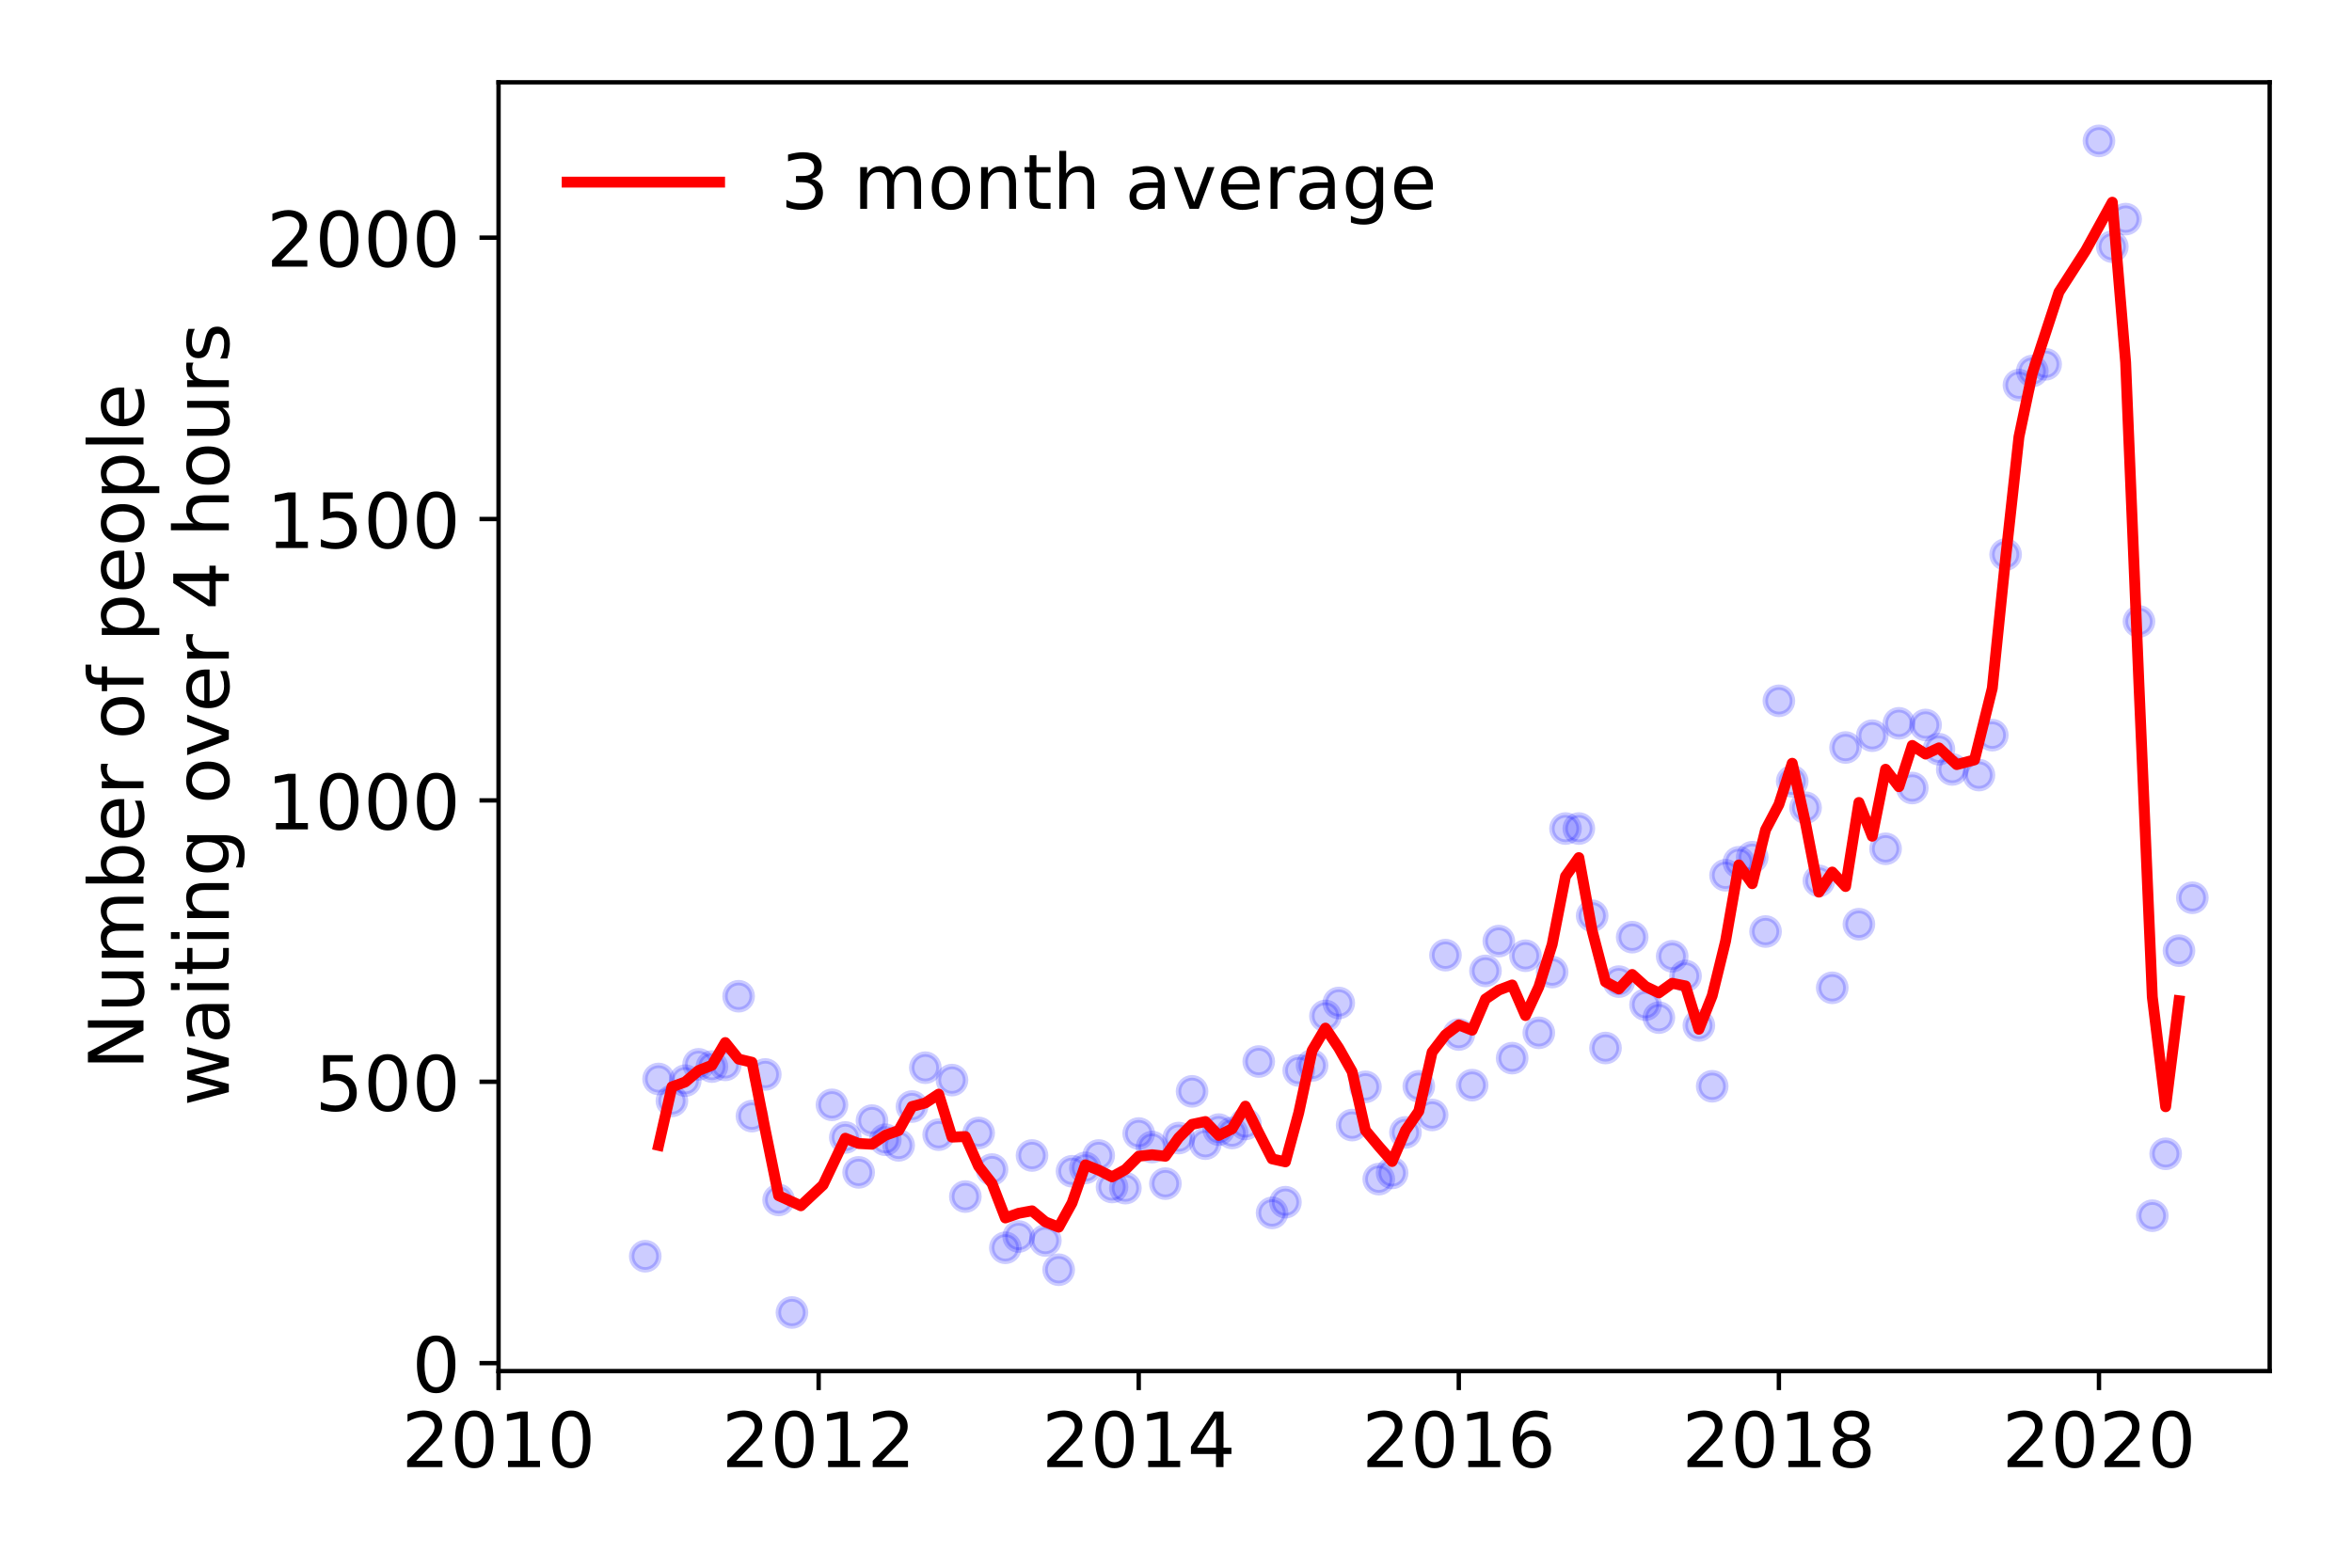 <?xml version="1.0" encoding="utf-8" standalone="no"?>
<!DOCTYPE svg PUBLIC "-//W3C//DTD SVG 1.1//EN"
  "http://www.w3.org/Graphics/SVG/1.1/DTD/svg11.dtd">
<!-- Created with matplotlib (https://matplotlib.org/) -->
<svg height="288pt" version="1.1" viewBox="0 0 432 288" width="432pt" xmlns="http://www.w3.org/2000/svg" xmlns:xlink="http://www.w3.org/1999/xlink">
 <defs>
  <style type="text/css">
*{stroke-linecap:butt;stroke-linejoin:round;}
  </style>
 </defs>
 <g id="figure_1">
  <g id="patch_1">
   <path d="M 0 288 
L 432 288 
L 432 0 
L 0 0 
z
" style="fill:#ffffff;"/>
  </g>
  <g id="axes_1">
   <g id="patch_2">
    <path d="M 91.57 251.88 
L 416.88 251.88 
L 416.88 15.12 
L 91.57 15.12 
z
" style="fill:#ffffff;"/>
   </g>
   <g id="matplotlib.axis_1">
    <g id="xtick_1">
     <g id="line2d_1">
      <defs>
       <path d="M 0 0 
L 0 3.5 
" id="m95c3c0e9b0" style="stroke:#000000;stroke-width:0.8;"/>
      </defs>
      <g>
       <use style="stroke:#000000;stroke-width:0.8;" x="91.57" xlink:href="#m95c3c0e9b0" y="251.88"/>
      </g>
     </g>
     <g id="text_1">
      <!-- 2010 -->
      <defs>
       <path d="M 19.188 8.297 
L 53.609 8.297 
L 53.609 0 
L 7.328 0 
L 7.328 8.297 
Q 12.938 14.109 22.625 23.891 
Q 32.328 33.688 34.812 36.531 
Q 39.547 41.844 41.422 45.531 
Q 43.312 49.219 43.312 52.781 
Q 43.312 58.594 39.234 62.25 
Q 35.156 65.922 28.609 65.922 
Q 23.969 65.922 18.812 64.312 
Q 13.672 62.703 7.812 59.422 
L 7.812 69.391 
Q 13.766 71.781 18.938 73 
Q 24.125 74.219 28.422 74.219 
Q 39.75 74.219 46.484 68.547 
Q 53.219 62.891 53.219 53.422 
Q 53.219 48.922 51.531 44.891 
Q 49.859 40.875 45.406 35.406 
Q 44.188 33.984 37.641 27.219 
Q 31.109 20.453 19.188 8.297 
z
" id="DejaVuSans-50"/>
       <path d="M 31.781 66.406 
Q 24.172 66.406 20.328 58.906 
Q 16.5 51.422 16.5 36.375 
Q 16.5 21.391 20.328 13.891 
Q 24.172 6.391 31.781 6.391 
Q 39.453 6.391 43.281 13.891 
Q 47.125 21.391 47.125 36.375 
Q 47.125 51.422 43.281 58.906 
Q 39.453 66.406 31.781 66.406 
z
M 31.781 74.219 
Q 44.047 74.219 50.516 64.516 
Q 56.984 54.828 56.984 36.375 
Q 56.984 17.969 50.516 8.266 
Q 44.047 -1.422 31.781 -1.422 
Q 19.531 -1.422 13.062 8.266 
Q 6.594 17.969 6.594 36.375 
Q 6.594 54.828 13.062 64.516 
Q 19.531 74.219 31.781 74.219 
z
" id="DejaVuSans-48"/>
       <path d="M 12.406 8.297 
L 28.516 8.297 
L 28.516 63.922 
L 10.984 60.406 
L 10.984 69.391 
L 28.422 72.906 
L 38.281 72.906 
L 38.281 8.297 
L 54.391 8.297 
L 54.391 0 
L 12.406 0 
z
" id="DejaVuSans-49"/>
      </defs>
      <g transform="translate(73.755 269.518)scale(0.14 -0.14)">
       <use xlink:href="#DejaVuSans-50"/>
       <use x="63.623" xlink:href="#DejaVuSans-48"/>
       <use x="127.246" xlink:href="#DejaVuSans-49"/>
       <use x="190.869" xlink:href="#DejaVuSans-48"/>
      </g>
     </g>
    </g>
    <g id="xtick_2">
     <g id="line2d_2">
      <g>
       <use style="stroke:#000000;stroke-width:0.8;" x="150.361" xlink:href="#m95c3c0e9b0" y="251.88"/>
      </g>
     </g>
     <g id="text_2">
      <!-- 2012 -->
      <g transform="translate(132.546 269.518)scale(0.14 -0.14)">
       <use xlink:href="#DejaVuSans-50"/>
       <use x="63.623" xlink:href="#DejaVuSans-48"/>
       <use x="127.246" xlink:href="#DejaVuSans-49"/>
       <use x="190.869" xlink:href="#DejaVuSans-50"/>
      </g>
     </g>
    </g>
    <g id="xtick_3">
     <g id="line2d_3">
      <g>
       <use style="stroke:#000000;stroke-width:0.8;" x="209.152" xlink:href="#m95c3c0e9b0" y="251.88"/>
      </g>
     </g>
     <g id="text_3">
      <!-- 2014 -->
      <defs>
       <path d="M 37.797 64.312 
L 12.891 25.391 
L 37.797 25.391 
z
M 35.203 72.906 
L 47.609 72.906 
L 47.609 25.391 
L 58.016 25.391 
L 58.016 17.188 
L 47.609 17.188 
L 47.609 0 
L 37.797 0 
L 37.797 17.188 
L 4.891 17.188 
L 4.891 26.703 
z
" id="DejaVuSans-52"/>
      </defs>
      <g transform="translate(191.337 269.518)scale(0.14 -0.14)">
       <use xlink:href="#DejaVuSans-50"/>
       <use x="63.623" xlink:href="#DejaVuSans-48"/>
       <use x="127.246" xlink:href="#DejaVuSans-49"/>
       <use x="190.869" xlink:href="#DejaVuSans-52"/>
      </g>
     </g>
    </g>
    <g id="xtick_4">
     <g id="line2d_4">
      <g>
       <use style="stroke:#000000;stroke-width:0.8;" x="267.943" xlink:href="#m95c3c0e9b0" y="251.88"/>
      </g>
     </g>
     <g id="text_4">
      <!-- 2016 -->
      <defs>
       <path d="M 33.016 40.375 
Q 26.375 40.375 22.484 35.828 
Q 18.609 31.297 18.609 23.391 
Q 18.609 15.531 22.484 10.953 
Q 26.375 6.391 33.016 6.391 
Q 39.656 6.391 43.531 10.953 
Q 47.406 15.531 47.406 23.391 
Q 47.406 31.297 43.531 35.828 
Q 39.656 40.375 33.016 40.375 
z
M 52.594 71.297 
L 52.594 62.312 
Q 48.875 64.062 45.094 64.984 
Q 41.312 65.922 37.594 65.922 
Q 27.828 65.922 22.672 59.328 
Q 17.531 52.734 16.797 39.406 
Q 19.672 43.656 24.016 45.922 
Q 28.375 48.188 33.594 48.188 
Q 44.578 48.188 50.953 41.516 
Q 57.328 34.859 57.328 23.391 
Q 57.328 12.156 50.688 5.359 
Q 44.047 -1.422 33.016 -1.422 
Q 20.359 -1.422 13.672 8.266 
Q 6.984 17.969 6.984 36.375 
Q 6.984 53.656 15.188 63.938 
Q 23.391 74.219 37.203 74.219 
Q 40.922 74.219 44.703 73.484 
Q 48.484 72.75 52.594 71.297 
z
" id="DejaVuSans-54"/>
      </defs>
      <g transform="translate(250.128 269.518)scale(0.14 -0.14)">
       <use xlink:href="#DejaVuSans-50"/>
       <use x="63.623" xlink:href="#DejaVuSans-48"/>
       <use x="127.246" xlink:href="#DejaVuSans-49"/>
       <use x="190.869" xlink:href="#DejaVuSans-54"/>
      </g>
     </g>
    </g>
    <g id="xtick_5">
     <g id="line2d_5">
      <g>
       <use style="stroke:#000000;stroke-width:0.8;" x="326.734" xlink:href="#m95c3c0e9b0" y="251.88"/>
      </g>
     </g>
     <g id="text_5">
      <!-- 2018 -->
      <defs>
       <path d="M 31.781 34.625 
Q 24.75 34.625 20.719 30.859 
Q 16.703 27.094 16.703 20.516 
Q 16.703 13.922 20.719 10.156 
Q 24.75 6.391 31.781 6.391 
Q 38.812 6.391 42.859 10.172 
Q 46.922 13.969 46.922 20.516 
Q 46.922 27.094 42.891 30.859 
Q 38.875 34.625 31.781 34.625 
z
M 21.922 38.812 
Q 15.578 40.375 12.031 44.719 
Q 8.5 49.078 8.5 55.328 
Q 8.5 64.062 14.719 69.141 
Q 20.953 74.219 31.781 74.219 
Q 42.672 74.219 48.875 69.141 
Q 55.078 64.062 55.078 55.328 
Q 55.078 49.078 51.531 44.719 
Q 48 40.375 41.703 38.812 
Q 48.828 37.156 52.797 32.312 
Q 56.781 27.484 56.781 20.516 
Q 56.781 9.906 50.312 4.234 
Q 43.844 -1.422 31.781 -1.422 
Q 19.734 -1.422 13.25 4.234 
Q 6.781 9.906 6.781 20.516 
Q 6.781 27.484 10.781 32.312 
Q 14.797 37.156 21.922 38.812 
z
M 18.312 54.391 
Q 18.312 48.734 21.844 45.562 
Q 25.391 42.391 31.781 42.391 
Q 38.141 42.391 41.719 45.562 
Q 45.312 48.734 45.312 54.391 
Q 45.312 60.062 41.719 63.234 
Q 38.141 66.406 31.781 66.406 
Q 25.391 66.406 21.844 63.234 
Q 18.312 60.062 18.312 54.391 
z
" id="DejaVuSans-56"/>
      </defs>
      <g transform="translate(308.919 269.518)scale(0.14 -0.14)">
       <use xlink:href="#DejaVuSans-50"/>
       <use x="63.623" xlink:href="#DejaVuSans-48"/>
       <use x="127.246" xlink:href="#DejaVuSans-49"/>
       <use x="190.869" xlink:href="#DejaVuSans-56"/>
      </g>
     </g>
    </g>
    <g id="xtick_6">
     <g id="line2d_6">
      <g>
       <use style="stroke:#000000;stroke-width:0.8;" x="385.525" xlink:href="#m95c3c0e9b0" y="251.88"/>
      </g>
     </g>
     <g id="text_6">
      <!-- 2020 -->
      <g transform="translate(367.71 269.518)scale(0.14 -0.14)">
       <use xlink:href="#DejaVuSans-50"/>
       <use x="63.623" xlink:href="#DejaVuSans-48"/>
       <use x="127.246" xlink:href="#DejaVuSans-50"/>
       <use x="190.869" xlink:href="#DejaVuSans-48"/>
      </g>
     </g>
    </g>
   </g>
   <g id="matplotlib.axis_2">
    <g id="ytick_1">
     <g id="line2d_7">
      <defs>
       <path d="M 0 0 
L -3.5 0 
" id="maa769efbe7" style="stroke:#000000;stroke-width:0.8;"/>
      </defs>
      <g>
       <use style="stroke:#000000;stroke-width:0.8;" x="91.57" xlink:href="#maa769efbe7" y="250.422"/>
      </g>
     </g>
     <g id="text_7">
      <!-- 0 -->
      <g transform="translate(75.662 255.741)scale(0.14 -0.14)">
       <use xlink:href="#DejaVuSans-48"/>
      </g>
     </g>
    </g>
    <g id="ytick_2">
     <g id="line2d_8">
      <g>
       <use style="stroke:#000000;stroke-width:0.8;" x="91.57" xlink:href="#maa769efbe7" y="198.733"/>
      </g>
     </g>
     <g id="text_8">
      <!-- 500 -->
      <defs>
       <path d="M 10.797 72.906 
L 49.516 72.906 
L 49.516 64.594 
L 19.828 64.594 
L 19.828 46.734 
Q 21.969 47.469 24.109 47.828 
Q 26.266 48.188 28.422 48.188 
Q 40.625 48.188 47.75 41.5 
Q 54.891 34.812 54.891 23.391 
Q 54.891 11.625 47.562 5.094 
Q 40.234 -1.422 26.906 -1.422 
Q 22.312 -1.422 17.547 -0.641 
Q 12.797 0.141 7.719 1.703 
L 7.719 11.625 
Q 12.109 9.234 16.797 8.062 
Q 21.484 6.891 26.703 6.891 
Q 35.156 6.891 40.078 11.328 
Q 45.016 15.766 45.016 23.391 
Q 45.016 31 40.078 35.438 
Q 35.156 39.891 26.703 39.891 
Q 22.75 39.891 18.812 39.016 
Q 14.891 38.141 10.797 36.281 
z
" id="DejaVuSans-53"/>
      </defs>
      <g transform="translate(57.847 204.051)scale(0.14 -0.14)">
       <use xlink:href="#DejaVuSans-53"/>
       <use x="63.623" xlink:href="#DejaVuSans-48"/>
       <use x="127.246" xlink:href="#DejaVuSans-48"/>
      </g>
     </g>
    </g>
    <g id="ytick_3">
     <g id="line2d_9">
      <g>
       <use style="stroke:#000000;stroke-width:0.8;" x="91.57" xlink:href="#maa769efbe7" y="147.043"/>
      </g>
     </g>
     <g id="text_9">
      <!-- 1000 -->
      <g transform="translate(48.94 152.362)scale(0.14 -0.14)">
       <use xlink:href="#DejaVuSans-49"/>
       <use x="63.623" xlink:href="#DejaVuSans-48"/>
       <use x="127.246" xlink:href="#DejaVuSans-48"/>
       <use x="190.869" xlink:href="#DejaVuSans-48"/>
      </g>
     </g>
    </g>
    <g id="ytick_4">
     <g id="line2d_10">
      <g>
       <use style="stroke:#000000;stroke-width:0.8;" x="91.57" xlink:href="#maa769efbe7" y="95.353"/>
      </g>
     </g>
     <g id="text_10">
      <!-- 1500 -->
      <g transform="translate(48.94 100.672)scale(0.14 -0.14)">
       <use xlink:href="#DejaVuSans-49"/>
       <use x="63.623" xlink:href="#DejaVuSans-53"/>
       <use x="127.246" xlink:href="#DejaVuSans-48"/>
       <use x="190.869" xlink:href="#DejaVuSans-48"/>
      </g>
     </g>
    </g>
    <g id="ytick_5">
     <g id="line2d_11">
      <g>
       <use style="stroke:#000000;stroke-width:0.8;" x="91.57" xlink:href="#maa769efbe7" y="43.663"/>
      </g>
     </g>
     <g id="text_11">
      <!-- 2000 -->
      <g transform="translate(48.94 48.982)scale(0.14 -0.14)">
       <use xlink:href="#DejaVuSans-50"/>
       <use x="63.623" xlink:href="#DejaVuSans-48"/>
       <use x="127.246" xlink:href="#DejaVuSans-48"/>
       <use x="190.869" xlink:href="#DejaVuSans-48"/>
      </g>
     </g>
    </g>
    <g id="text_12">
     <!-- Number of people -->
     <defs>
      <path d="M 9.812 72.906 
L 23.094 72.906 
L 55.422 11.922 
L 55.422 72.906 
L 64.984 72.906 
L 64.984 0 
L 51.703 0 
L 19.391 60.984 
L 19.391 0 
L 9.812 0 
z
" id="DejaVuSans-78"/>
      <path d="M 8.5 21.578 
L 8.5 54.688 
L 17.484 54.688 
L 17.484 21.922 
Q 17.484 14.156 20.5 10.266 
Q 23.531 6.391 29.594 6.391 
Q 36.859 6.391 41.078 11.031 
Q 45.312 15.672 45.312 23.688 
L 45.312 54.688 
L 54.297 54.688 
L 54.297 0 
L 45.312 0 
L 45.312 8.406 
Q 42.047 3.422 37.719 1 
Q 33.406 -1.422 27.688 -1.422 
Q 18.266 -1.422 13.375 4.438 
Q 8.5 10.297 8.5 21.578 
z
M 31.109 56 
z
" id="DejaVuSans-117"/>
      <path d="M 52 44.188 
Q 55.375 50.25 60.062 53.125 
Q 64.75 56 71.094 56 
Q 79.641 56 84.281 50.016 
Q 88.922 44.047 88.922 33.016 
L 88.922 0 
L 79.891 0 
L 79.891 32.719 
Q 79.891 40.578 77.094 44.375 
Q 74.312 48.188 68.609 48.188 
Q 61.625 48.188 57.562 43.547 
Q 53.516 38.922 53.516 30.906 
L 53.516 0 
L 44.484 0 
L 44.484 32.719 
Q 44.484 40.625 41.703 44.406 
Q 38.922 48.188 33.109 48.188 
Q 26.219 48.188 22.156 43.531 
Q 18.109 38.875 18.109 30.906 
L 18.109 0 
L 9.078 0 
L 9.078 54.688 
L 18.109 54.688 
L 18.109 46.188 
Q 21.188 51.219 25.484 53.609 
Q 29.781 56 35.688 56 
Q 41.656 56 45.828 52.969 
Q 50 49.953 52 44.188 
z
" id="DejaVuSans-109"/>
      <path d="M 48.688 27.297 
Q 48.688 37.203 44.609 42.844 
Q 40.531 48.484 33.406 48.484 
Q 26.266 48.484 22.188 42.844 
Q 18.109 37.203 18.109 27.297 
Q 18.109 17.391 22.188 11.75 
Q 26.266 6.109 33.406 6.109 
Q 40.531 6.109 44.609 11.75 
Q 48.688 17.391 48.688 27.297 
z
M 18.109 46.391 
Q 20.953 51.266 25.266 53.625 
Q 29.594 56 35.594 56 
Q 45.562 56 51.781 48.094 
Q 58.016 40.188 58.016 27.297 
Q 58.016 14.406 51.781 6.484 
Q 45.562 -1.422 35.594 -1.422 
Q 29.594 -1.422 25.266 0.953 
Q 20.953 3.328 18.109 8.203 
L 18.109 0 
L 9.078 0 
L 9.078 75.984 
L 18.109 75.984 
z
" id="DejaVuSans-98"/>
      <path d="M 56.203 29.594 
L 56.203 25.203 
L 14.891 25.203 
Q 15.484 15.922 20.484 11.062 
Q 25.484 6.203 34.422 6.203 
Q 39.594 6.203 44.453 7.469 
Q 49.312 8.734 54.109 11.281 
L 54.109 2.781 
Q 49.266 0.734 44.188 -0.344 
Q 39.109 -1.422 33.891 -1.422 
Q 20.797 -1.422 13.156 6.188 
Q 5.516 13.812 5.516 26.812 
Q 5.516 40.234 12.766 48.109 
Q 20.016 56 32.328 56 
Q 43.359 56 49.781 48.891 
Q 56.203 41.797 56.203 29.594 
z
M 47.219 32.234 
Q 47.125 39.594 43.094 43.984 
Q 39.062 48.391 32.422 48.391 
Q 24.906 48.391 20.391 44.141 
Q 15.875 39.891 15.188 32.172 
z
" id="DejaVuSans-101"/>
      <path d="M 41.109 46.297 
Q 39.594 47.172 37.812 47.578 
Q 36.031 48 33.891 48 
Q 26.266 48 22.188 43.047 
Q 18.109 38.094 18.109 28.812 
L 18.109 0 
L 9.078 0 
L 9.078 54.688 
L 18.109 54.688 
L 18.109 46.188 
Q 20.953 51.172 25.484 53.578 
Q 30.031 56 36.531 56 
Q 37.453 56 38.578 55.875 
Q 39.703 55.766 41.062 55.516 
z
" id="DejaVuSans-114"/>
      <path id="DejaVuSans-32"/>
      <path d="M 30.609 48.391 
Q 23.391 48.391 19.188 42.75 
Q 14.984 37.109 14.984 27.297 
Q 14.984 17.484 19.156 11.844 
Q 23.344 6.203 30.609 6.203 
Q 37.797 6.203 41.984 11.859 
Q 46.188 17.531 46.188 27.297 
Q 46.188 37.016 41.984 42.703 
Q 37.797 48.391 30.609 48.391 
z
M 30.609 56 
Q 42.328 56 49.016 48.375 
Q 55.719 40.766 55.719 27.297 
Q 55.719 13.875 49.016 6.219 
Q 42.328 -1.422 30.609 -1.422 
Q 18.844 -1.422 12.172 6.219 
Q 5.516 13.875 5.516 27.297 
Q 5.516 40.766 12.172 48.375 
Q 18.844 56 30.609 56 
z
" id="DejaVuSans-111"/>
      <path d="M 37.109 75.984 
L 37.109 68.5 
L 28.516 68.5 
Q 23.688 68.5 21.797 66.547 
Q 19.922 64.594 19.922 59.516 
L 19.922 54.688 
L 34.719 54.688 
L 34.719 47.703 
L 19.922 47.703 
L 19.922 0 
L 10.891 0 
L 10.891 47.703 
L 2.297 47.703 
L 2.297 54.688 
L 10.891 54.688 
L 10.891 58.5 
Q 10.891 67.625 15.141 71.797 
Q 19.391 75.984 28.609 75.984 
z
" id="DejaVuSans-102"/>
      <path d="M 18.109 8.203 
L 18.109 -20.797 
L 9.078 -20.797 
L 9.078 54.688 
L 18.109 54.688 
L 18.109 46.391 
Q 20.953 51.266 25.266 53.625 
Q 29.594 56 35.594 56 
Q 45.562 56 51.781 48.094 
Q 58.016 40.188 58.016 27.297 
Q 58.016 14.406 51.781 6.484 
Q 45.562 -1.422 35.594 -1.422 
Q 29.594 -1.422 25.266 0.953 
Q 20.953 3.328 18.109 8.203 
z
M 48.688 27.297 
Q 48.688 37.203 44.609 42.844 
Q 40.531 48.484 33.406 48.484 
Q 26.266 48.484 22.188 42.844 
Q 18.109 37.203 18.109 27.297 
Q 18.109 17.391 22.188 11.75 
Q 26.266 6.109 33.406 6.109 
Q 40.531 6.109 44.609 11.75 
Q 48.688 17.391 48.688 27.297 
z
" id="DejaVuSans-112"/>
      <path d="M 9.422 75.984 
L 18.406 75.984 
L 18.406 0 
L 9.422 0 
z
" id="DejaVuSans-108"/>
     </defs>
     <g transform="translate(26.352 196.547)rotate(-90)scale(0.14 -0.14)">
      <use xlink:href="#DejaVuSans-78"/>
      <use x="74.805" xlink:href="#DejaVuSans-117"/>
      <use x="138.184" xlink:href="#DejaVuSans-109"/>
      <use x="235.596" xlink:href="#DejaVuSans-98"/>
      <use x="299.072" xlink:href="#DejaVuSans-101"/>
      <use x="360.596" xlink:href="#DejaVuSans-114"/>
      <use x="401.709" xlink:href="#DejaVuSans-32"/>
      <use x="433.496" xlink:href="#DejaVuSans-111"/>
      <use x="494.678" xlink:href="#DejaVuSans-102"/>
      <use x="529.883" xlink:href="#DejaVuSans-32"/>
      <use x="561.67" xlink:href="#DejaVuSans-112"/>
      <use x="625.146" xlink:href="#DejaVuSans-101"/>
      <use x="686.67" xlink:href="#DejaVuSans-111"/>
      <use x="747.852" xlink:href="#DejaVuSans-112"/>
      <use x="811.328" xlink:href="#DejaVuSans-108"/>
      <use x="839.111" xlink:href="#DejaVuSans-101"/>
     </g>
     <!--  waiting over 4 hours -->
     <defs>
      <path d="M 4.203 54.688 
L 13.188 54.688 
L 24.422 12.016 
L 35.594 54.688 
L 46.188 54.688 
L 57.422 12.016 
L 68.609 54.688 
L 77.594 54.688 
L 63.281 0 
L 52.688 0 
L 40.922 44.828 
L 29.109 0 
L 18.5 0 
z
" id="DejaVuSans-119"/>
      <path d="M 34.281 27.484 
Q 23.391 27.484 19.188 25 
Q 14.984 22.516 14.984 16.5 
Q 14.984 11.719 18.141 8.906 
Q 21.297 6.109 26.703 6.109 
Q 34.188 6.109 38.703 11.406 
Q 43.219 16.703 43.219 25.484 
L 43.219 27.484 
z
M 52.203 31.203 
L 52.203 0 
L 43.219 0 
L 43.219 8.297 
Q 40.141 3.328 35.547 0.953 
Q 30.953 -1.422 24.312 -1.422 
Q 15.922 -1.422 10.953 3.297 
Q 6 8.016 6 15.922 
Q 6 25.141 12.172 29.828 
Q 18.359 34.516 30.609 34.516 
L 43.219 34.516 
L 43.219 35.406 
Q 43.219 41.609 39.141 45 
Q 35.062 48.391 27.688 48.391 
Q 23 48.391 18.547 47.266 
Q 14.109 46.141 10.016 43.891 
L 10.016 52.203 
Q 14.938 54.109 19.578 55.047 
Q 24.219 56 28.609 56 
Q 40.484 56 46.344 49.844 
Q 52.203 43.703 52.203 31.203 
z
" id="DejaVuSans-97"/>
      <path d="M 9.422 54.688 
L 18.406 54.688 
L 18.406 0 
L 9.422 0 
z
M 9.422 75.984 
L 18.406 75.984 
L 18.406 64.594 
L 9.422 64.594 
z
" id="DejaVuSans-105"/>
      <path d="M 18.312 70.219 
L 18.312 54.688 
L 36.812 54.688 
L 36.812 47.703 
L 18.312 47.703 
L 18.312 18.016 
Q 18.312 11.328 20.141 9.422 
Q 21.969 7.516 27.594 7.516 
L 36.812 7.516 
L 36.812 0 
L 27.594 0 
Q 17.188 0 13.234 3.875 
Q 9.281 7.766 9.281 18.016 
L 9.281 47.703 
L 2.688 47.703 
L 2.688 54.688 
L 9.281 54.688 
L 9.281 70.219 
z
" id="DejaVuSans-116"/>
      <path d="M 54.891 33.016 
L 54.891 0 
L 45.906 0 
L 45.906 32.719 
Q 45.906 40.484 42.875 44.328 
Q 39.844 48.188 33.797 48.188 
Q 26.516 48.188 22.312 43.547 
Q 18.109 38.922 18.109 30.906 
L 18.109 0 
L 9.078 0 
L 9.078 54.688 
L 18.109 54.688 
L 18.109 46.188 
Q 21.344 51.125 25.703 53.562 
Q 30.078 56 35.797 56 
Q 45.219 56 50.047 50.172 
Q 54.891 44.344 54.891 33.016 
z
" id="DejaVuSans-110"/>
      <path d="M 45.406 27.984 
Q 45.406 37.75 41.375 43.109 
Q 37.359 48.484 30.078 48.484 
Q 22.859 48.484 18.828 43.109 
Q 14.797 37.75 14.797 27.984 
Q 14.797 18.266 18.828 12.891 
Q 22.859 7.516 30.078 7.516 
Q 37.359 7.516 41.375 12.891 
Q 45.406 18.266 45.406 27.984 
z
M 54.391 6.781 
Q 54.391 -7.172 48.188 -13.984 
Q 42 -20.797 29.203 -20.797 
Q 24.469 -20.797 20.266 -20.094 
Q 16.062 -19.391 12.109 -17.922 
L 12.109 -9.188 
Q 16.062 -11.328 19.922 -12.344 
Q 23.781 -13.375 27.781 -13.375 
Q 36.625 -13.375 41.016 -8.766 
Q 45.406 -4.156 45.406 5.172 
L 45.406 9.625 
Q 42.625 4.781 38.281 2.391 
Q 33.938 0 27.875 0 
Q 17.828 0 11.672 7.656 
Q 5.516 15.328 5.516 27.984 
Q 5.516 40.672 11.672 48.328 
Q 17.828 56 27.875 56 
Q 33.938 56 38.281 53.609 
Q 42.625 51.219 45.406 46.391 
L 45.406 54.688 
L 54.391 54.688 
z
" id="DejaVuSans-103"/>
      <path d="M 2.984 54.688 
L 12.5 54.688 
L 29.594 8.797 
L 46.688 54.688 
L 56.203 54.688 
L 35.688 0 
L 23.484 0 
z
" id="DejaVuSans-118"/>
      <path d="M 54.891 33.016 
L 54.891 0 
L 45.906 0 
L 45.906 32.719 
Q 45.906 40.484 42.875 44.328 
Q 39.844 48.188 33.797 48.188 
Q 26.516 48.188 22.312 43.547 
Q 18.109 38.922 18.109 30.906 
L 18.109 0 
L 9.078 0 
L 9.078 75.984 
L 18.109 75.984 
L 18.109 46.188 
Q 21.344 51.125 25.703 53.562 
Q 30.078 56 35.797 56 
Q 45.219 56 50.047 50.172 
Q 54.891 44.344 54.891 33.016 
z
" id="DejaVuSans-104"/>
      <path d="M 44.281 53.078 
L 44.281 44.578 
Q 40.484 46.531 36.375 47.5 
Q 32.281 48.484 27.875 48.484 
Q 21.188 48.484 17.844 46.438 
Q 14.5 44.391 14.5 40.281 
Q 14.5 37.156 16.891 35.375 
Q 19.281 33.594 26.516 31.984 
L 29.594 31.297 
Q 39.156 29.25 43.188 25.516 
Q 47.219 21.781 47.219 15.094 
Q 47.219 7.469 41.188 3.016 
Q 35.156 -1.422 24.609 -1.422 
Q 20.219 -1.422 15.453 -0.562 
Q 10.688 0.297 5.422 2 
L 5.422 11.281 
Q 10.406 8.688 15.234 7.391 
Q 20.062 6.109 24.812 6.109 
Q 31.156 6.109 34.562 8.281 
Q 37.984 10.453 37.984 14.406 
Q 37.984 18.062 35.516 20.016 
Q 33.062 21.969 24.703 23.781 
L 21.578 24.516 
Q 13.234 26.266 9.516 29.906 
Q 5.812 33.547 5.812 39.891 
Q 5.812 47.609 11.281 51.797 
Q 16.75 56 26.812 56 
Q 31.781 56 36.172 55.266 
Q 40.578 54.547 44.281 53.078 
z
" id="DejaVuSans-115"/>
     </defs>
     <g transform="translate(42.028 207.672)rotate(-90)scale(0.14 -0.14)">
      <use xlink:href="#DejaVuSans-32"/>
      <use x="31.787" xlink:href="#DejaVuSans-119"/>
      <use x="113.574" xlink:href="#DejaVuSans-97"/>
      <use x="174.854" xlink:href="#DejaVuSans-105"/>
      <use x="202.637" xlink:href="#DejaVuSans-116"/>
      <use x="241.846" xlink:href="#DejaVuSans-105"/>
      <use x="269.629" xlink:href="#DejaVuSans-110"/>
      <use x="333.008" xlink:href="#DejaVuSans-103"/>
      <use x="396.484" xlink:href="#DejaVuSans-32"/>
      <use x="428.271" xlink:href="#DejaVuSans-111"/>
      <use x="489.453" xlink:href="#DejaVuSans-118"/>
      <use x="548.633" xlink:href="#DejaVuSans-101"/>
      <use x="610.156" xlink:href="#DejaVuSans-114"/>
      <use x="651.27" xlink:href="#DejaVuSans-32"/>
      <use x="683.057" xlink:href="#DejaVuSans-52"/>
      <use x="746.68" xlink:href="#DejaVuSans-32"/>
      <use x="778.467" xlink:href="#DejaVuSans-104"/>
      <use x="841.846" xlink:href="#DejaVuSans-111"/>
      <use x="903.027" xlink:href="#DejaVuSans-117"/>
      <use x="966.406" xlink:href="#DejaVuSans-114"/>
      <use x="1007.52" xlink:href="#DejaVuSans-115"/>
     </g>
    </g>
   </g>
   <g id="line2d_12">
    <defs>
     <path d="M 0 2.5 
C 0.663 2.5 1.299 2.237 1.768 1.768 
C 2.237 1.299 2.5 0.663 2.5 0 
C 2.5 -0.663 2.237 -1.299 1.768 -1.768 
C 1.299 -2.237 0.663 -2.5 0 -2.5 
C -0.663 -2.5 -1.299 -2.237 -1.768 -1.768 
C -2.237 -1.299 -2.5 -0.663 -2.5 0 
C -2.5 0.663 -2.237 1.299 -1.768 1.768 
C -1.299 2.237 -0.663 2.5 0 2.5 
z
" id="mc881ccb35a" style="stroke:#0000ff;stroke-opacity:0.2;"/>
    </defs>
    <g clip-path="url(#p082084f292)">
     <use style="fill:#0000ff;fill-opacity:0.2;stroke:#0000ff;stroke-opacity:0.2;" x="402.672" xlink:href="#mc881ccb35a" y="164.927"/>
     <use style="fill:#0000ff;fill-opacity:0.2;stroke:#0000ff;stroke-opacity:0.2;" x="400.223" xlink:href="#mc881ccb35a" y="174.645"/>
     <use style="fill:#0000ff;fill-opacity:0.2;stroke:#0000ff;stroke-opacity:0.2;" x="397.773" xlink:href="#mc881ccb35a" y="211.965"/>
     <use style="fill:#0000ff;fill-opacity:0.2;stroke:#0000ff;stroke-opacity:0.2;" x="395.323" xlink:href="#mc881ccb35a" y="223.337"/>
     <use style="fill:#0000ff;fill-opacity:0.2;stroke:#0000ff;stroke-opacity:0.2;" x="392.874" xlink:href="#mc881ccb35a" y="114.168"/>
     <use style="fill:#0000ff;fill-opacity:0.2;stroke:#0000ff;stroke-opacity:0.2;" x="390.424" xlink:href="#mc881ccb35a" y="40.252"/>
     <use style="fill:#0000ff;fill-opacity:0.2;stroke:#0000ff;stroke-opacity:0.2;" x="387.974" xlink:href="#mc881ccb35a" y="45.317"/>
     <use style="fill:#0000ff;fill-opacity:0.2;stroke:#0000ff;stroke-opacity:0.2;" x="385.525" xlink:href="#mc881ccb35a" y="25.882"/>
     <use style="fill:#0000ff;fill-opacity:0.2;stroke:#0000ff;stroke-opacity:0.2;" x="375.726" xlink:href="#mc881ccb35a" y="66.924"/>
     <use style="fill:#0000ff;fill-opacity:0.2;stroke:#0000ff;stroke-opacity:0.2;" x="373.277" xlink:href="#mc881ccb35a" y="68.164"/>
     <use style="fill:#0000ff;fill-opacity:0.2;stroke:#0000ff;stroke-opacity:0.2;" x="370.827" xlink:href="#mc881ccb35a" y="70.749"/>
     <use style="fill:#0000ff;fill-opacity:0.2;stroke:#0000ff;stroke-opacity:0.2;" x="368.377" xlink:href="#mc881ccb35a" y="101.866"/>
     <use style="fill:#0000ff;fill-opacity:0.2;stroke:#0000ff;stroke-opacity:0.2;" x="365.928" xlink:href="#mc881ccb35a" y="135.051"/>
     <use style="fill:#0000ff;fill-opacity:0.2;stroke:#0000ff;stroke-opacity:0.2;" x="363.478" xlink:href="#mc881ccb35a" y="142.391"/>
     <use style="fill:#0000ff;fill-opacity:0.2;stroke:#0000ff;stroke-opacity:0.2;" x="358.579" xlink:href="#mc881ccb35a" y="141.357"/>
     <use style="fill:#0000ff;fill-opacity:0.2;stroke:#0000ff;stroke-opacity:0.2;" x="356.129" xlink:href="#mc881ccb35a" y="137.635"/>
     <use style="fill:#0000ff;fill-opacity:0.2;stroke:#0000ff;stroke-opacity:0.2;" x="353.68" xlink:href="#mc881ccb35a" y="133.19"/>
     <use style="fill:#0000ff;fill-opacity:0.2;stroke:#0000ff;stroke-opacity:0.2;" x="351.23" xlink:href="#mc881ccb35a" y="144.768"/>
     <use style="fill:#0000ff;fill-opacity:0.2;stroke:#0000ff;stroke-opacity:0.2;" x="348.78" xlink:href="#mc881ccb35a" y="132.88"/>
     <use style="fill:#0000ff;fill-opacity:0.2;stroke:#0000ff;stroke-opacity:0.2;" x="346.331" xlink:href="#mc881ccb35a" y="155.933"/>
     <use style="fill:#0000ff;fill-opacity:0.2;stroke:#0000ff;stroke-opacity:0.2;" x="343.881" xlink:href="#mc881ccb35a" y="135.154"/>
     <use style="fill:#0000ff;fill-opacity:0.2;stroke:#0000ff;stroke-opacity:0.2;" x="341.432" xlink:href="#mc881ccb35a" y="169.786"/>
     <use style="fill:#0000ff;fill-opacity:0.2;stroke:#0000ff;stroke-opacity:0.2;" x="338.982" xlink:href="#mc881ccb35a" y="137.325"/>
     <use style="fill:#0000ff;fill-opacity:0.2;stroke:#0000ff;stroke-opacity:0.2;" x="336.532" xlink:href="#mc881ccb35a" y="181.468"/>
     <use style="fill:#0000ff;fill-opacity:0.2;stroke:#0000ff;stroke-opacity:0.2;" x="334.083" xlink:href="#mc881ccb35a" y="161.826"/>
     <use style="fill:#0000ff;fill-opacity:0.2;stroke:#0000ff;stroke-opacity:0.2;" x="331.633" xlink:href="#mc881ccb35a" y="148.387"/>
     <use style="fill:#0000ff;fill-opacity:0.2;stroke:#0000ff;stroke-opacity:0.2;" x="329.183" xlink:href="#mc881ccb35a" y="143.528"/>
     <use style="fill:#0000ff;fill-opacity:0.2;stroke:#0000ff;stroke-opacity:0.2;" x="326.734" xlink:href="#mc881ccb35a" y="128.745"/>
     <use style="fill:#0000ff;fill-opacity:0.2;stroke:#0000ff;stroke-opacity:0.2;" x="324.284" xlink:href="#mc881ccb35a" y="171.13"/>
     <use style="fill:#0000ff;fill-opacity:0.2;stroke:#0000ff;stroke-opacity:0.2;" x="321.835" xlink:href="#mc881ccb35a" y="157.484"/>
     <use style="fill:#0000ff;fill-opacity:0.2;stroke:#0000ff;stroke-opacity:0.2;" x="319.385" xlink:href="#mc881ccb35a" y="158.414"/>
     <use style="fill:#0000ff;fill-opacity:0.2;stroke:#0000ff;stroke-opacity:0.2;" x="316.935" xlink:href="#mc881ccb35a" y="160.792"/>
     <use style="fill:#0000ff;fill-opacity:0.2;stroke:#0000ff;stroke-opacity:0.2;" x="314.486" xlink:href="#mc881ccb35a" y="199.56"/>
     <use style="fill:#0000ff;fill-opacity:0.2;stroke:#0000ff;stroke-opacity:0.2;" x="312.036" xlink:href="#mc881ccb35a" y="188.395"/>
     <use style="fill:#0000ff;fill-opacity:0.2;stroke:#0000ff;stroke-opacity:0.2;" x="309.586" xlink:href="#mc881ccb35a" y="179.297"/>
     <use style="fill:#0000ff;fill-opacity:0.2;stroke:#0000ff;stroke-opacity:0.2;" x="307.137" xlink:href="#mc881ccb35a" y="175.679"/>
     <use style="fill:#0000ff;fill-opacity:0.2;stroke:#0000ff;stroke-opacity:0.2;" x="304.687" xlink:href="#mc881ccb35a" y="186.947"/>
     <use style="fill:#0000ff;fill-opacity:0.2;stroke:#0000ff;stroke-opacity:0.2;" x="302.238" xlink:href="#mc881ccb35a" y="184.57"/>
     <use style="fill:#0000ff;fill-opacity:0.2;stroke:#0000ff;stroke-opacity:0.2;" x="299.788" xlink:href="#mc881ccb35a" y="172.164"/>
     <use style="fill:#0000ff;fill-opacity:0.2;stroke:#0000ff;stroke-opacity:0.2;" x="297.338" xlink:href="#mc881ccb35a" y="180.331"/>
     <use style="fill:#0000ff;fill-opacity:0.2;stroke:#0000ff;stroke-opacity:0.2;" x="294.889" xlink:href="#mc881ccb35a" y="192.53"/>
     <use style="fill:#0000ff;fill-opacity:0.2;stroke:#0000ff;stroke-opacity:0.2;" x="292.439" xlink:href="#mc881ccb35a" y="168.236"/>
     <use style="fill:#0000ff;fill-opacity:0.2;stroke:#0000ff;stroke-opacity:0.2;" x="289.99" xlink:href="#mc881ccb35a" y="152.212"/>
     <use style="fill:#0000ff;fill-opacity:0.2;stroke:#0000ff;stroke-opacity:0.2;" x="287.54" xlink:href="#mc881ccb35a" y="152.212"/>
     <use style="fill:#0000ff;fill-opacity:0.2;stroke:#0000ff;stroke-opacity:0.2;" x="285.09" xlink:href="#mc881ccb35a" y="178.574"/>
     <use style="fill:#0000ff;fill-opacity:0.2;stroke:#0000ff;stroke-opacity:0.2;" x="282.641" xlink:href="#mc881ccb35a" y="189.739"/>
     <use style="fill:#0000ff;fill-opacity:0.2;stroke:#0000ff;stroke-opacity:0.2;" x="280.191" xlink:href="#mc881ccb35a" y="175.576"/>
     <use style="fill:#0000ff;fill-opacity:0.2;stroke:#0000ff;stroke-opacity:0.2;" x="277.741" xlink:href="#mc881ccb35a" y="194.391"/>
     <use style="fill:#0000ff;fill-opacity:0.2;stroke:#0000ff;stroke-opacity:0.2;" x="275.292" xlink:href="#mc881ccb35a" y="172.888"/>
     <use style="fill:#0000ff;fill-opacity:0.2;stroke:#0000ff;stroke-opacity:0.2;" x="272.842" xlink:href="#mc881ccb35a" y="178.367"/>
     <use style="fill:#0000ff;fill-opacity:0.2;stroke:#0000ff;stroke-opacity:0.2;" x="270.393" xlink:href="#mc881ccb35a" y="199.353"/>
     <use style="fill:#0000ff;fill-opacity:0.2;stroke:#0000ff;stroke-opacity:0.2;" x="267.943" xlink:href="#mc881ccb35a" y="190.049"/>
     <use style="fill:#0000ff;fill-opacity:0.2;stroke:#0000ff;stroke-opacity:0.2;" x="265.493" xlink:href="#mc881ccb35a" y="175.472"/>
     <use style="fill:#0000ff;fill-opacity:0.2;stroke:#0000ff;stroke-opacity:0.2;" x="263.044" xlink:href="#mc881ccb35a" y="204.832"/>
     <use style="fill:#0000ff;fill-opacity:0.2;stroke:#0000ff;stroke-opacity:0.2;" x="260.594" xlink:href="#mc881ccb35a" y="199.56"/>
     <use style="fill:#0000ff;fill-opacity:0.2;stroke:#0000ff;stroke-opacity:0.2;" x="258.144" xlink:href="#mc881ccb35a" y="208.037"/>
     <use style="fill:#0000ff;fill-opacity:0.2;stroke:#0000ff;stroke-opacity:0.2;" x="255.695" xlink:href="#mc881ccb35a" y="215.48"/>
     <use style="fill:#0000ff;fill-opacity:0.2;stroke:#0000ff;stroke-opacity:0.2;" x="253.245" xlink:href="#mc881ccb35a" y="216.617"/>
     <use style="fill:#0000ff;fill-opacity:0.2;stroke:#0000ff;stroke-opacity:0.2;" x="250.796" xlink:href="#mc881ccb35a" y="199.663"/>
     <use style="fill:#0000ff;fill-opacity:0.2;stroke:#0000ff;stroke-opacity:0.2;" x="248.346" xlink:href="#mc881ccb35a" y="206.693"/>
     <use style="fill:#0000ff;fill-opacity:0.2;stroke:#0000ff;stroke-opacity:0.2;" x="245.896" xlink:href="#mc881ccb35a" y="184.259"/>
     <use style="fill:#0000ff;fill-opacity:0.2;stroke:#0000ff;stroke-opacity:0.2;" x="243.447" xlink:href="#mc881ccb35a" y="186.637"/>
     <use style="fill:#0000ff;fill-opacity:0.2;stroke:#0000ff;stroke-opacity:0.2;" x="240.997" xlink:href="#mc881ccb35a" y="195.735"/>
     <use style="fill:#0000ff;fill-opacity:0.2;stroke:#0000ff;stroke-opacity:0.2;" x="238.547" xlink:href="#mc881ccb35a" y="196.665"/>
     <use style="fill:#0000ff;fill-opacity:0.2;stroke:#0000ff;stroke-opacity:0.2;" x="236.098" xlink:href="#mc881ccb35a" y="220.856"/>
     <use style="fill:#0000ff;fill-opacity:0.2;stroke:#0000ff;stroke-opacity:0.2;" x="233.648" xlink:href="#mc881ccb35a" y="222.82"/>
     <use style="fill:#0000ff;fill-opacity:0.2;stroke:#0000ff;stroke-opacity:0.2;" x="231.199" xlink:href="#mc881ccb35a" y="195.011"/>
     <use style="fill:#0000ff;fill-opacity:0.2;stroke:#0000ff;stroke-opacity:0.2;" x="228.749" xlink:href="#mc881ccb35a" y="206.486"/>
     <use style="fill:#0000ff;fill-opacity:0.2;stroke:#0000ff;stroke-opacity:0.2;" x="226.299" xlink:href="#mc881ccb35a" y="208.14"/>
     <use style="fill:#0000ff;fill-opacity:0.2;stroke:#0000ff;stroke-opacity:0.2;" x="223.85" xlink:href="#mc881ccb35a" y="207.52"/>
     <use style="fill:#0000ff;fill-opacity:0.2;stroke:#0000ff;stroke-opacity:0.2;" x="221.4" xlink:href="#mc881ccb35a" y="210.104"/>
     <use style="fill:#0000ff;fill-opacity:0.2;stroke:#0000ff;stroke-opacity:0.2;" x="218.95" xlink:href="#mc881ccb35a" y="200.49"/>
     <use style="fill:#0000ff;fill-opacity:0.2;stroke:#0000ff;stroke-opacity:0.2;" x="216.501" xlink:href="#mc881ccb35a" y="209.071"/>
     <use style="fill:#0000ff;fill-opacity:0.2;stroke:#0000ff;stroke-opacity:0.2;" x="214.051" xlink:href="#mc881ccb35a" y="217.444"/>
     <use style="fill:#0000ff;fill-opacity:0.2;stroke:#0000ff;stroke-opacity:0.2;" x="211.602" xlink:href="#mc881ccb35a" y="210.725"/>
     <use style="fill:#0000ff;fill-opacity:0.2;stroke:#0000ff;stroke-opacity:0.2;" x="209.152" xlink:href="#mc881ccb35a" y="208.243"/>
     <use style="fill:#0000ff;fill-opacity:0.2;stroke:#0000ff;stroke-opacity:0.2;" x="206.702" xlink:href="#mc881ccb35a" y="218.271"/>
     <use style="fill:#0000ff;fill-opacity:0.2;stroke:#0000ff;stroke-opacity:0.2;" x="204.253" xlink:href="#mc881ccb35a" y="218.065"/>
     <use style="fill:#0000ff;fill-opacity:0.2;stroke:#0000ff;stroke-opacity:0.2;" x="201.803" xlink:href="#mc881ccb35a" y="212.275"/>
     <use style="fill:#0000ff;fill-opacity:0.2;stroke:#0000ff;stroke-opacity:0.2;" x="199.353" xlink:href="#mc881ccb35a" y="214.55"/>
     <use style="fill:#0000ff;fill-opacity:0.2;stroke:#0000ff;stroke-opacity:0.2;" x="196.904" xlink:href="#mc881ccb35a" y="215.17"/>
     <use style="fill:#0000ff;fill-opacity:0.2;stroke:#0000ff;stroke-opacity:0.2;" x="194.454" xlink:href="#mc881ccb35a" y="233.261"/>
     <use style="fill:#0000ff;fill-opacity:0.2;stroke:#0000ff;stroke-opacity:0.2;" x="192.005" xlink:href="#mc881ccb35a" y="227.886"/>
     <use style="fill:#0000ff;fill-opacity:0.2;stroke:#0000ff;stroke-opacity:0.2;" x="189.555" xlink:href="#mc881ccb35a" y="212.275"/>
     <use style="fill:#0000ff;fill-opacity:0.2;stroke:#0000ff;stroke-opacity:0.2;" x="187.105" xlink:href="#mc881ccb35a" y="227.162"/>
     <use style="fill:#0000ff;fill-opacity:0.2;stroke:#0000ff;stroke-opacity:0.2;" x="184.656" xlink:href="#mc881ccb35a" y="229.23"/>
     <use style="fill:#0000ff;fill-opacity:0.2;stroke:#0000ff;stroke-opacity:0.2;" x="182.206" xlink:href="#mc881ccb35a" y="214.86"/>
     <use style="fill:#0000ff;fill-opacity:0.2;stroke:#0000ff;stroke-opacity:0.2;" x="179.756" xlink:href="#mc881ccb35a" y="208.14"/>
     <use style="fill:#0000ff;fill-opacity:0.2;stroke:#0000ff;stroke-opacity:0.2;" x="177.307" xlink:href="#mc881ccb35a" y="219.822"/>
     <use style="fill:#0000ff;fill-opacity:0.2;stroke:#0000ff;stroke-opacity:0.2;" x="174.857" xlink:href="#mc881ccb35a" y="198.422"/>
     <use style="fill:#0000ff;fill-opacity:0.2;stroke:#0000ff;stroke-opacity:0.2;" x="172.408" xlink:href="#mc881ccb35a" y="208.45"/>
     <use style="fill:#0000ff;fill-opacity:0.2;stroke:#0000ff;stroke-opacity:0.2;" x="169.958" xlink:href="#mc881ccb35a" y="196.148"/>
     <use style="fill:#0000ff;fill-opacity:0.2;stroke:#0000ff;stroke-opacity:0.2;" x="167.508" xlink:href="#mc881ccb35a" y="203.281"/>
     <use style="fill:#0000ff;fill-opacity:0.2;stroke:#0000ff;stroke-opacity:0.2;" x="165.059" xlink:href="#mc881ccb35a" y="210.414"/>
     <use style="fill:#0000ff;fill-opacity:0.2;stroke:#0000ff;stroke-opacity:0.2;" x="162.609" xlink:href="#mc881ccb35a" y="209.381"/>
     <use style="fill:#0000ff;fill-opacity:0.2;stroke:#0000ff;stroke-opacity:0.2;" x="160.159" xlink:href="#mc881ccb35a" y="205.866"/>
     <use style="fill:#0000ff;fill-opacity:0.2;stroke:#0000ff;stroke-opacity:0.2;" x="157.71" xlink:href="#mc881ccb35a" y="215.377"/>
     <use style="fill:#0000ff;fill-opacity:0.2;stroke:#0000ff;stroke-opacity:0.2;" x="155.26" xlink:href="#mc881ccb35a" y="208.967"/>
     <use style="fill:#0000ff;fill-opacity:0.2;stroke:#0000ff;stroke-opacity:0.2;" x="152.811" xlink:href="#mc881ccb35a" y="202.971"/>
     <use style="fill:#0000ff;fill-opacity:0.2;stroke:#0000ff;stroke-opacity:0.2;" x="145.462" xlink:href="#mc881ccb35a" y="241.118"/>
     <use style="fill:#0000ff;fill-opacity:0.2;stroke:#0000ff;stroke-opacity:0.2;" x="143.012" xlink:href="#mc881ccb35a" y="220.442"/>
     <use style="fill:#0000ff;fill-opacity:0.2;stroke:#0000ff;stroke-opacity:0.2;" x="140.562" xlink:href="#mc881ccb35a" y="197.389"/>
     <use style="fill:#0000ff;fill-opacity:0.2;stroke:#0000ff;stroke-opacity:0.2;" x="138.113" xlink:href="#mc881ccb35a" y="205.039"/>
     <use style="fill:#0000ff;fill-opacity:0.2;stroke:#0000ff;stroke-opacity:0.2;" x="135.663" xlink:href="#mc881ccb35a" y="183.019"/>
     <use style="fill:#0000ff;fill-opacity:0.2;stroke:#0000ff;stroke-opacity:0.2;" x="133.214" xlink:href="#mc881ccb35a" y="195.631"/>
     <use style="fill:#0000ff;fill-opacity:0.2;stroke:#0000ff;stroke-opacity:0.2;" x="130.764" xlink:href="#mc881ccb35a" y="195.941"/>
     <use style="fill:#0000ff;fill-opacity:0.2;stroke:#0000ff;stroke-opacity:0.2;" x="128.314" xlink:href="#mc881ccb35a" y="195.528"/>
     <use style="fill:#0000ff;fill-opacity:0.2;stroke:#0000ff;stroke-opacity:0.2;" x="125.865" xlink:href="#mc881ccb35a" y="198.526"/>
     <use style="fill:#0000ff;fill-opacity:0.2;stroke:#0000ff;stroke-opacity:0.2;" x="123.415" xlink:href="#mc881ccb35a" y="202.247"/>
     <use style="fill:#0000ff;fill-opacity:0.2;stroke:#0000ff;stroke-opacity:0.2;" x="120.965" xlink:href="#mc881ccb35a" y="198.216"/>
     <use style="fill:#0000ff;fill-opacity:0.2;stroke:#0000ff;stroke-opacity:0.2;" x="118.516" xlink:href="#mc881ccb35a" y="230.78"/>
    </g>
   </g>
   <g id="line2d_13">
    <path clip-path="url(#p082084f292)" d="M 400.223 183.846 
L 397.773 203.316 
L 395.323 183.157 
L 392.874 125.919 
L 390.424 66.579 
L 387.974 37.15 
L 383.075 46.041 
L 378.176 53.656 
L 373.277 68.612 
L 370.827 80.259 
L 368.377 102.555 
L 365.928 126.436 
L 362.662 139.599 
L 359.396 140.461 
L 356.129 137.394 
L 353.68 138.531 
L 351.23 136.946 
L 348.78 144.527 
L 346.331 141.322 
L 343.881 153.625 
L 341.432 147.422 
L 338.982 162.86 
L 336.532 160.206 
L 334.083 163.894 
L 331.633 151.247 
L 329.183 140.22 
L 326.734 147.801 
L 324.284 152.453 
L 321.835 162.343 
L 319.385 158.897 
L 316.935 172.922 
L 314.486 182.915 
L 312.036 189.084 
L 309.586 181.124 
L 307.137 180.641 
L 304.687 182.399 
L 302.238 181.227 
L 299.788 179.021 
L 297.338 181.675 
L 294.889 180.365 
L 292.439 170.992 
L 289.99 157.553 
L 287.54 160.999 
L 285.09 173.508 
L 282.641 181.296 
L 280.191 186.568 
L 277.741 180.951 
L 275.292 181.882 
L 272.842 183.536 
L 270.393 189.256 
L 267.943 188.291 
L 265.493 190.118 
L 263.044 193.288 
L 260.594 204.143 
L 258.144 207.692 
L 255.695 213.378 
L 253.245 210.587 
L 250.796 207.658 
L 248.346 196.872 
L 245.896 192.53 
L 243.447 188.877 
L 240.997 193.012 
L 238.547 204.418 
L 236.098 213.447 
L 233.648 212.896 
L 231.199 208.106 
L 228.749 203.212 
L 226.299 207.382 
L 223.85 208.588 
L 221.4 206.038 
L 218.95 206.555 
L 216.501 209.002 
L 214.051 212.413 
L 211.602 212.137 
L 209.152 212.413 
L 206.702 214.86 
L 204.253 216.204 
L 201.803 214.963 
L 199.353 213.998 
L 196.904 220.994 
L 194.454 225.439 
L 192.005 224.474 
L 189.555 222.441 
L 187.105 222.889 
L 184.656 223.75 
L 182.206 217.41 
L 179.756 214.274 
L 177.307 208.795 
L 174.857 208.898 
L 172.408 201.007 
L 169.958 202.627 
L 167.508 203.281 
L 165.059 207.692 
L 162.609 208.554 
L 160.159 210.208 
L 157.71 210.07 
L 155.26 209.105 
L 151.178 217.685 
L 147.095 221.511 
L 143.012 219.65 
L 140.562 207.623 
L 138.113 195.149 
L 135.663 194.563 
L 133.214 191.53 
L 130.764 195.7 
L 128.314 196.665 
L 125.865 198.767 
L 123.415 199.663 
L 120.965 210.414 
" style="fill:none;stroke:#ff0000;stroke-linecap:square;stroke-width:2;"/>
   </g>
   <g id="patch_3">
    <path d="M 91.57 251.88 
L 91.57 15.12 
" style="fill:none;stroke:#000000;stroke-linecap:square;stroke-linejoin:miter;stroke-width:0.8;"/>
   </g>
   <g id="patch_4">
    <path d="M 416.88 251.88 
L 416.88 15.12 
" style="fill:none;stroke:#000000;stroke-linecap:square;stroke-linejoin:miter;stroke-width:0.8;"/>
   </g>
   <g id="patch_5">
    <path d="M 91.57 251.88 
L 416.88 251.88 
" style="fill:none;stroke:#000000;stroke-linecap:square;stroke-linejoin:miter;stroke-width:0.8;"/>
   </g>
   <g id="patch_6">
    <path d="M 91.57 15.12 
L 416.88 15.12 
" style="fill:none;stroke:#000000;stroke-linecap:square;stroke-linejoin:miter;stroke-width:0.8;"/>
   </g>
   <g id="legend_1">
    <g id="line2d_14">
     <path d="M 104.17 33.458 
L 132.17 33.458 
" style="fill:none;stroke:#ff0000;stroke-linecap:square;stroke-width:2;"/>
    </g>
    <g id="line2d_15"/>
    <g id="text_13">
     <!-- 3 month average -->
     <defs>
      <path d="M 40.578 39.312 
Q 47.656 37.797 51.625 33 
Q 55.609 28.219 55.609 21.188 
Q 55.609 10.406 48.188 4.484 
Q 40.766 -1.422 27.094 -1.422 
Q 22.516 -1.422 17.656 -0.516 
Q 12.797 0.391 7.625 2.203 
L 7.625 11.719 
Q 11.719 9.328 16.594 8.109 
Q 21.484 6.891 26.812 6.891 
Q 36.078 6.891 40.938 10.547 
Q 45.797 14.203 45.797 21.188 
Q 45.797 27.641 41.281 31.266 
Q 36.766 34.906 28.719 34.906 
L 20.219 34.906 
L 20.219 43.016 
L 29.109 43.016 
Q 36.375 43.016 40.234 45.922 
Q 44.094 48.828 44.094 54.297 
Q 44.094 59.906 40.109 62.906 
Q 36.141 65.922 28.719 65.922 
Q 24.656 65.922 20.016 65.031 
Q 15.375 64.156 9.812 62.312 
L 9.812 71.094 
Q 15.438 72.656 20.344 73.438 
Q 25.25 74.219 29.594 74.219 
Q 40.828 74.219 47.359 69.109 
Q 53.906 64.016 53.906 55.328 
Q 53.906 49.266 50.438 45.094 
Q 46.969 40.922 40.578 39.312 
z
" id="DejaVuSans-51"/>
     </defs>
     <g transform="translate(143.37 38.358)scale(0.14 -0.14)">
      <use xlink:href="#DejaVuSans-51"/>
      <use x="63.623" xlink:href="#DejaVuSans-32"/>
      <use x="95.41" xlink:href="#DejaVuSans-109"/>
      <use x="192.822" xlink:href="#DejaVuSans-111"/>
      <use x="254.004" xlink:href="#DejaVuSans-110"/>
      <use x="317.383" xlink:href="#DejaVuSans-116"/>
      <use x="356.592" xlink:href="#DejaVuSans-104"/>
      <use x="419.971" xlink:href="#DejaVuSans-32"/>
      <use x="451.758" xlink:href="#DejaVuSans-97"/>
      <use x="513.037" xlink:href="#DejaVuSans-118"/>
      <use x="572.217" xlink:href="#DejaVuSans-101"/>
      <use x="633.74" xlink:href="#DejaVuSans-114"/>
      <use x="674.854" xlink:href="#DejaVuSans-97"/>
      <use x="736.133" xlink:href="#DejaVuSans-103"/>
      <use x="799.609" xlink:href="#DejaVuSans-101"/>
     </g>
    </g>
   </g>
  </g>
 </g>
 <defs>
  <clipPath id="p082084f292">
   <rect height="236.76" width="325.31" x="91.57" y="15.12"/>
  </clipPath>
 </defs>
</svg>
